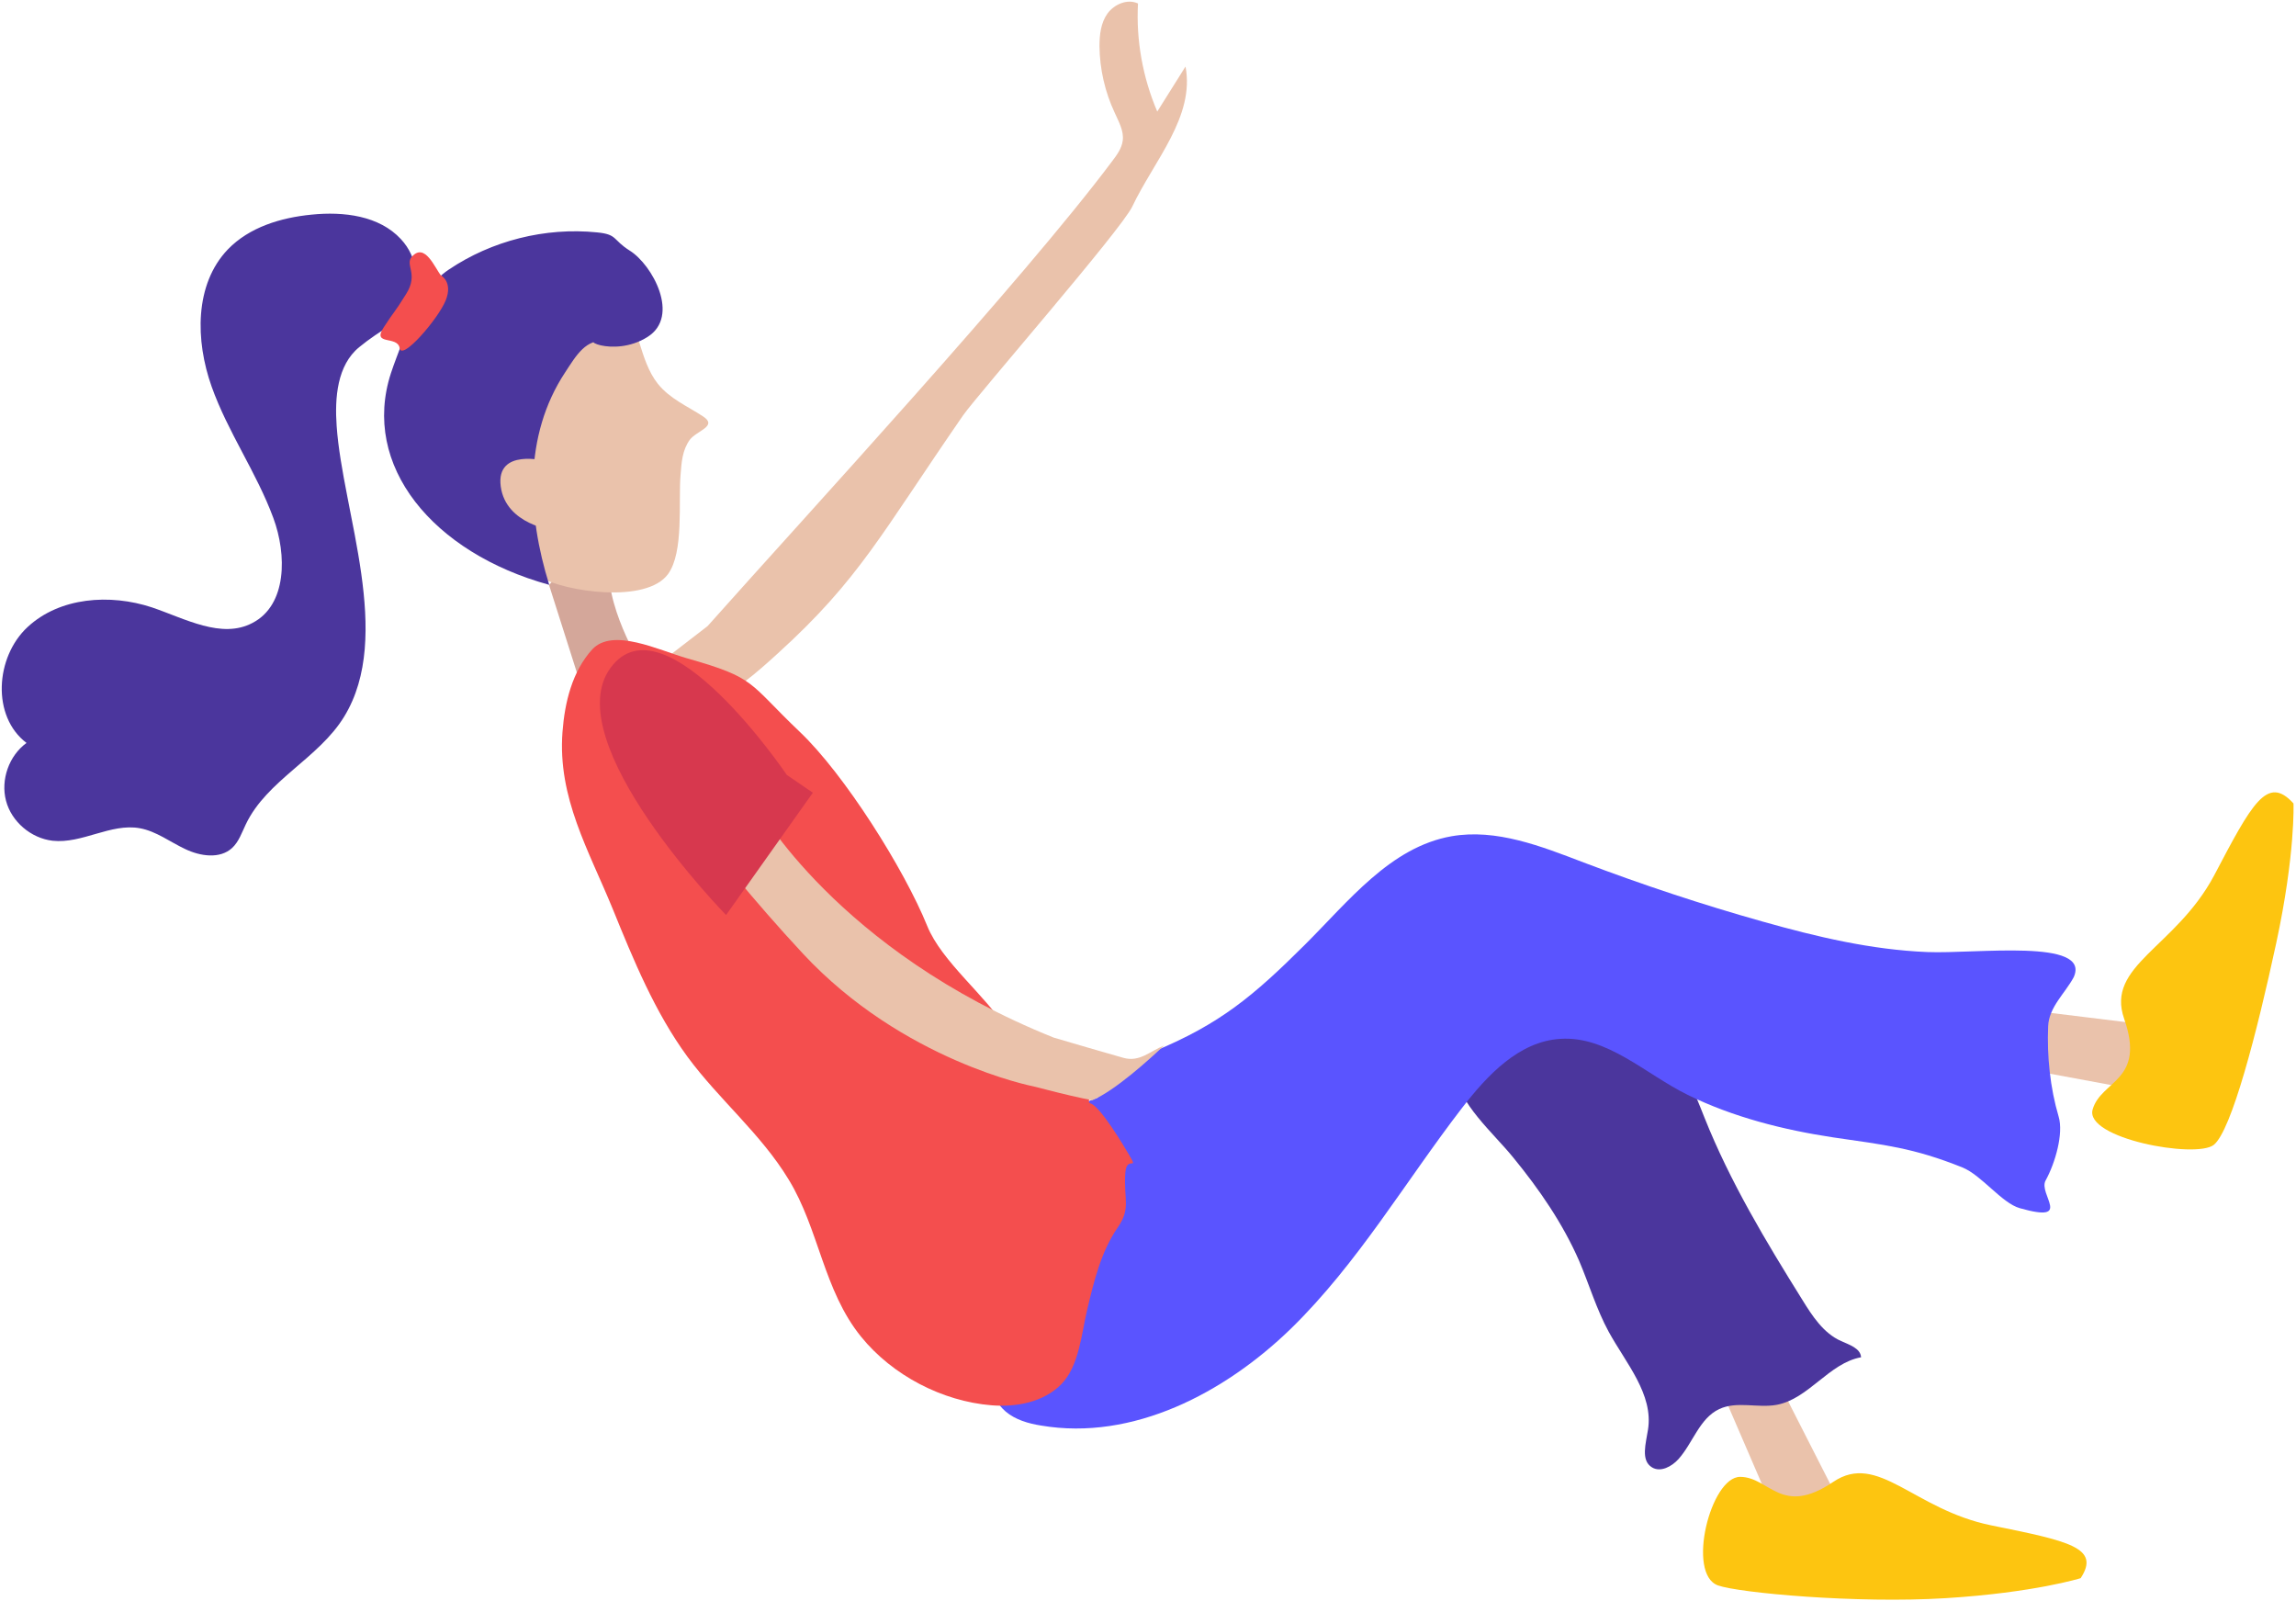 <svg width="918" height="640" viewBox="0 0 918 640" fill="none" xmlns="http://www.w3.org/2000/svg">
<path d="M282.9 250.3C322.5 205.8 409.1 112 444.7 64.4C446.6 61.9 448.5 59.3 448.9 56.2C449.4 52.3 447.3 48.7 445.7 45.1C441.8 36.8 439.7 27.6 439.6 18.5C439.6 14 440.1 9.2 442.8 5.4C445.5 1.7 450.8 -0.6 455 1.4C454.2 16.1 456.9 31 462.7 44.6C466.5 38.6 470.2 32.6 474 26.6C477.8 46.6 461.5 64.1 452.7 82.6C448.2 92 391.1 157.5 385.1 166C352.2 213.6 343.7 231.5 311 261.2C302.3 269.1 293.3 277.2 282.2 281.3C271.1 285.5 257.2 284.8 248.8 276.6L282.9 250.3Z" fill="#EAC2AB"/>
<path d="M701.5 533.8L734.5 598.6L713.1 613.3L682.9 543.3C682.8 543.4 693.5 533.7 701.5 533.8Z" fill="#EAC2AB"/>
<path d="M831.9 630.9C831.9 630.9 813.4 636.7 777.9 638.9C742.4 641.1 695.3 636.8 686.9 633.8C674.2 629.3 683.9 590.3 695.8 590.4C707.6 590.5 712.2 606.5 733 592.4C750.9 580.3 765.1 603.5 796.2 609.8C827.3 616.1 839.9 618.7 831.9 630.9Z" fill="#FDC510"/>
<path d="M631.4 504.1C635.4 513.5 638.3 523.4 643.2 532.4C650.1 545 661.2 557.4 658.9 571.6C658.1 576.9 655.9 583.8 660.5 586.6C663.9 588.7 668.4 586.3 671.1 583.3C676.9 576.8 679.5 567 687.4 563.3C694.4 560 702.8 563 710.4 561.6C723.2 559.2 731.3 544.9 744.1 542.6C743.9 539 739.4 537.6 736.1 536.1C729.1 533 724.6 526.1 720.6 519.6C706 496.2 691.7 472.4 681.5 446.8C679.3 441.4 677.4 435.9 674.2 431C671.4 426.6 667.8 422.8 664.1 419.2C656.6 412.1 648.4 405.8 639.7 400.3C627.8 392.9 611.8 386.4 598.4 394.1C587.8 400.1 579.2 415.6 581.2 427.9C583.5 441.6 596.7 452.5 605 462.7C615.4 475.4 624.8 489 631.4 504.1Z" fill="#4B369D"/>
<path d="M782.9 400.4L860.5 409.9L859.9 436.7L779.5 421.8C779.6 421.9 777.8 407.2 782.9 400.4Z" fill="#EAC2AB"/>
<path d="M917 321.2C917 321.2 917.8 341.2 910.1 377C902.4 412.8 892.2 452.1 885.1 457.7C877.9 463.3 833.3 455.1 836.7 443.5C840.1 431.8 858 432.2 849.3 407.3C841.8 386 869.8 378.9 885.2 350.1C900.4 321.2 906.5 309.6 917 321.2Z" fill="#FDC510"/>
<path d="M438.7 438.9C417.1 446.1 409.5 468.1 402.4 489.7C397.2 505.4 394.4 521.9 394.1 538.4C393.9 547.7 395 558.2 402.1 564.3C406 567.6 411.2 569.1 416.3 569.9C452.9 576.1 489.7 556.9 516.3 531C542.9 505 561.8 472.5 584.5 443C594.6 429.9 607.3 416.3 623.9 415.3C642.7 414.1 657.9 429.4 674.8 437.7C692.9 446.6 713.1 451.7 733 454.7C753.5 457.7 764.9 458.8 784.6 466.7C792.3 469.8 800.4 481 807.6 483C829.1 489.1 814.8 477.4 817.9 471.9C821.8 464.8 825.1 453.1 823.1 446.4C819.7 434.9 818.4 422.2 818.9 410.3C819.2 402.6 825.6 397.2 829.1 390.7C836.3 375 789.8 381.4 770.6 380.6C748.2 379.7 726.3 374.5 704.7 368.4C680.5 361.6 656.7 353.7 633.2 344.8C616.2 338.3 598.3 331.2 580.4 334.3C555.9 338.6 539.2 360.3 521.6 377.8C501.2 398.1 487.8 409.4 461.2 420.4" fill="#5A54FF"/>
<path d="M219.5 233.8L231.9 272.8L265.2 280.1L255.2 263.8C255.2 263.8 238.8 236.6 244.7 219.5C250.6 202.4 219.5 233.8 219.5 233.8Z" fill="#D4A79A"/>
<path d="M229.3 116.7C238.1 118.6 252.9 128.3 255.6 136.9C257.4 142.6 259.2 148.6 263 153.4C267.8 159.4 274.7 162.3 281 166.4C287.2 170.4 278.6 172.1 275.8 175.8C272.8 180 272.5 184.7 272.1 189.9C271.2 200.6 273.5 220.7 267.1 229.5C258.4 241.4 226.2 236.6 215.8 230.7C213.7 229.5 189.7 216.6 190.3 215.2C190.2 215.1 229.3 116.7 229.3 116.7Z" fill="#EAC2AB"/>
<path d="M172.3 125.1C174.1 122.8 172.5 119.4 172.7 116.5C173 112.7 176.2 110 179.4 107.8C196.6 96.2 218 90.8 238.7 92.9C247 93.7 244.8 95.8 251.8 100.2C260.8 105.8 272.1 126.4 258.9 134.7C245 143.5 228.5 134.3 242.4 136.4C234.3 135.2 230.4 142.1 226 148.8C209.2 174.2 210.8 205.6 219.6 233.8C173 221 144.3 186.1 156.3 149.2C161.5 133.3 174.1 110.5 160.3 95.6C151.6 86.2 137.4 84.5 124.6 85.8C112.3 87 99.7 90.8 91.1 99.7C77.7 113.7 78.1 136.2 84.6 154.5C91.1 172.8 102.6 188.9 109.3 207.1C114.7 221.7 114.8 241.8 101 249C88.6 255.6 74 247.3 60.7 242.8C44 237.3 23.9 238.7 11 250.7C-1.9 262.7 -3.4 286.4 10.6 297C3.6 302.1 0.2 311.7 2.4 320.1C4.6 328.5 12.4 335.1 21 336.1C32.8 337.4 44.3 329 55.9 331.1C62.5 332.3 68 336.6 74 339.4C80 342.3 87.9 343.5 92.8 339C95.5 336.5 96.7 332.8 98.3 329.5C106.7 311.9 127.4 303.2 137.6 286.5C157.4 254.2 137 204.8 134.6 170.3C133.8 159 134.8 146 143.6 138.8C151.6 132.2 161.2 127.2 169.9 121.7C170.7 122.9 171.5 124 172.3 125.1Z" fill="#4B369D"/>
<path d="M218.2 184.3C218.2 184.3 198.2 179 200.2 194.4C202.2 209.8 221.4 212 221.4 212L216.5 194L218.2 184.3Z" fill="#EAC2AB"/>
<path d="M176.3 110.1C176.3 110.1 181.2 112.7 178.2 120.1C175.2 127.5 160.6 144.4 159.8 139.2C159 134 148.6 138.3 153.4 130.9C158.2 123.5 157.1 126 162.4 117.5C167.5 109.4 161.7 105.9 164.7 102.6C169.9 96.8 173.9 107.2 176.3 110.1Z" fill="#F44E4E"/>
<path d="M274.8 263.2C302.6 271.1 298.9 272.7 319.8 292.6C337.6 309.5 361.5 347.4 370.7 370.1C376.5 384.5 394.3 398.1 402.4 411.4C409.1 422.4 427.7 418.5 433.9 429.7C434.8 431.3 435.7 433 437.2 434.1C439.8 436.1 433.1 440.2 436.2 441.2C440 442.5 449.5 458.3 451.5 461.8C455.5 468.5 450.3 461.4 449.9 469.3C449.3 479.9 452.2 483 446.9 490.7C440.2 500.4 437.4 512.2 434.7 523.5C432.4 533.1 431.5 546.1 424.3 553.4C417.3 560.5 406.5 562.6 396.5 561.8C376.7 560.2 356.8 549.8 344.3 534.4C329.2 515.8 327.5 491.4 315.3 471.5C304.2 453.2 287.5 439.6 274.9 422.5C261.8 404.6 253.3 383.8 245 363.4C235.4 339.9 222.9 318.9 224.9 292.6C225.8 280.7 228.8 268.4 236.8 259.6C245 250.8 263.3 259.9 274.8 263.2Z" fill="#F44E4E"/>
<path d="M436.6 439.9C445.8 436.1 460 423.1 465.4 418C459.8 420.2 455.7 424.7 449.2 422.9C439.9 420.2 430.6 417.6 421.3 414.8C334.5 380 302.8 322.3 302.8 322.3C302.8 322.3 314.2 334.5 280.6 304C247 273.5 256.2 300.1 256.2 300.1C256.2 300.1 281 338.2 321 381.2C361 424.2 413.2 434.3 413.2 434.3C419.8 436 426.4 437.7 433 439.1C434.3 439.3 435.5 439.6 436.6 439.9Z" fill="#EAC2AB"/>
<path d="M314.6 309.8C314.6 309.8 265.7 237.5 244.1 267C222.5 296.5 290.3 365.8 290.3 365.8L325 316.9L314.6 309.8Z" fill="#D7384E"/>
</svg>
